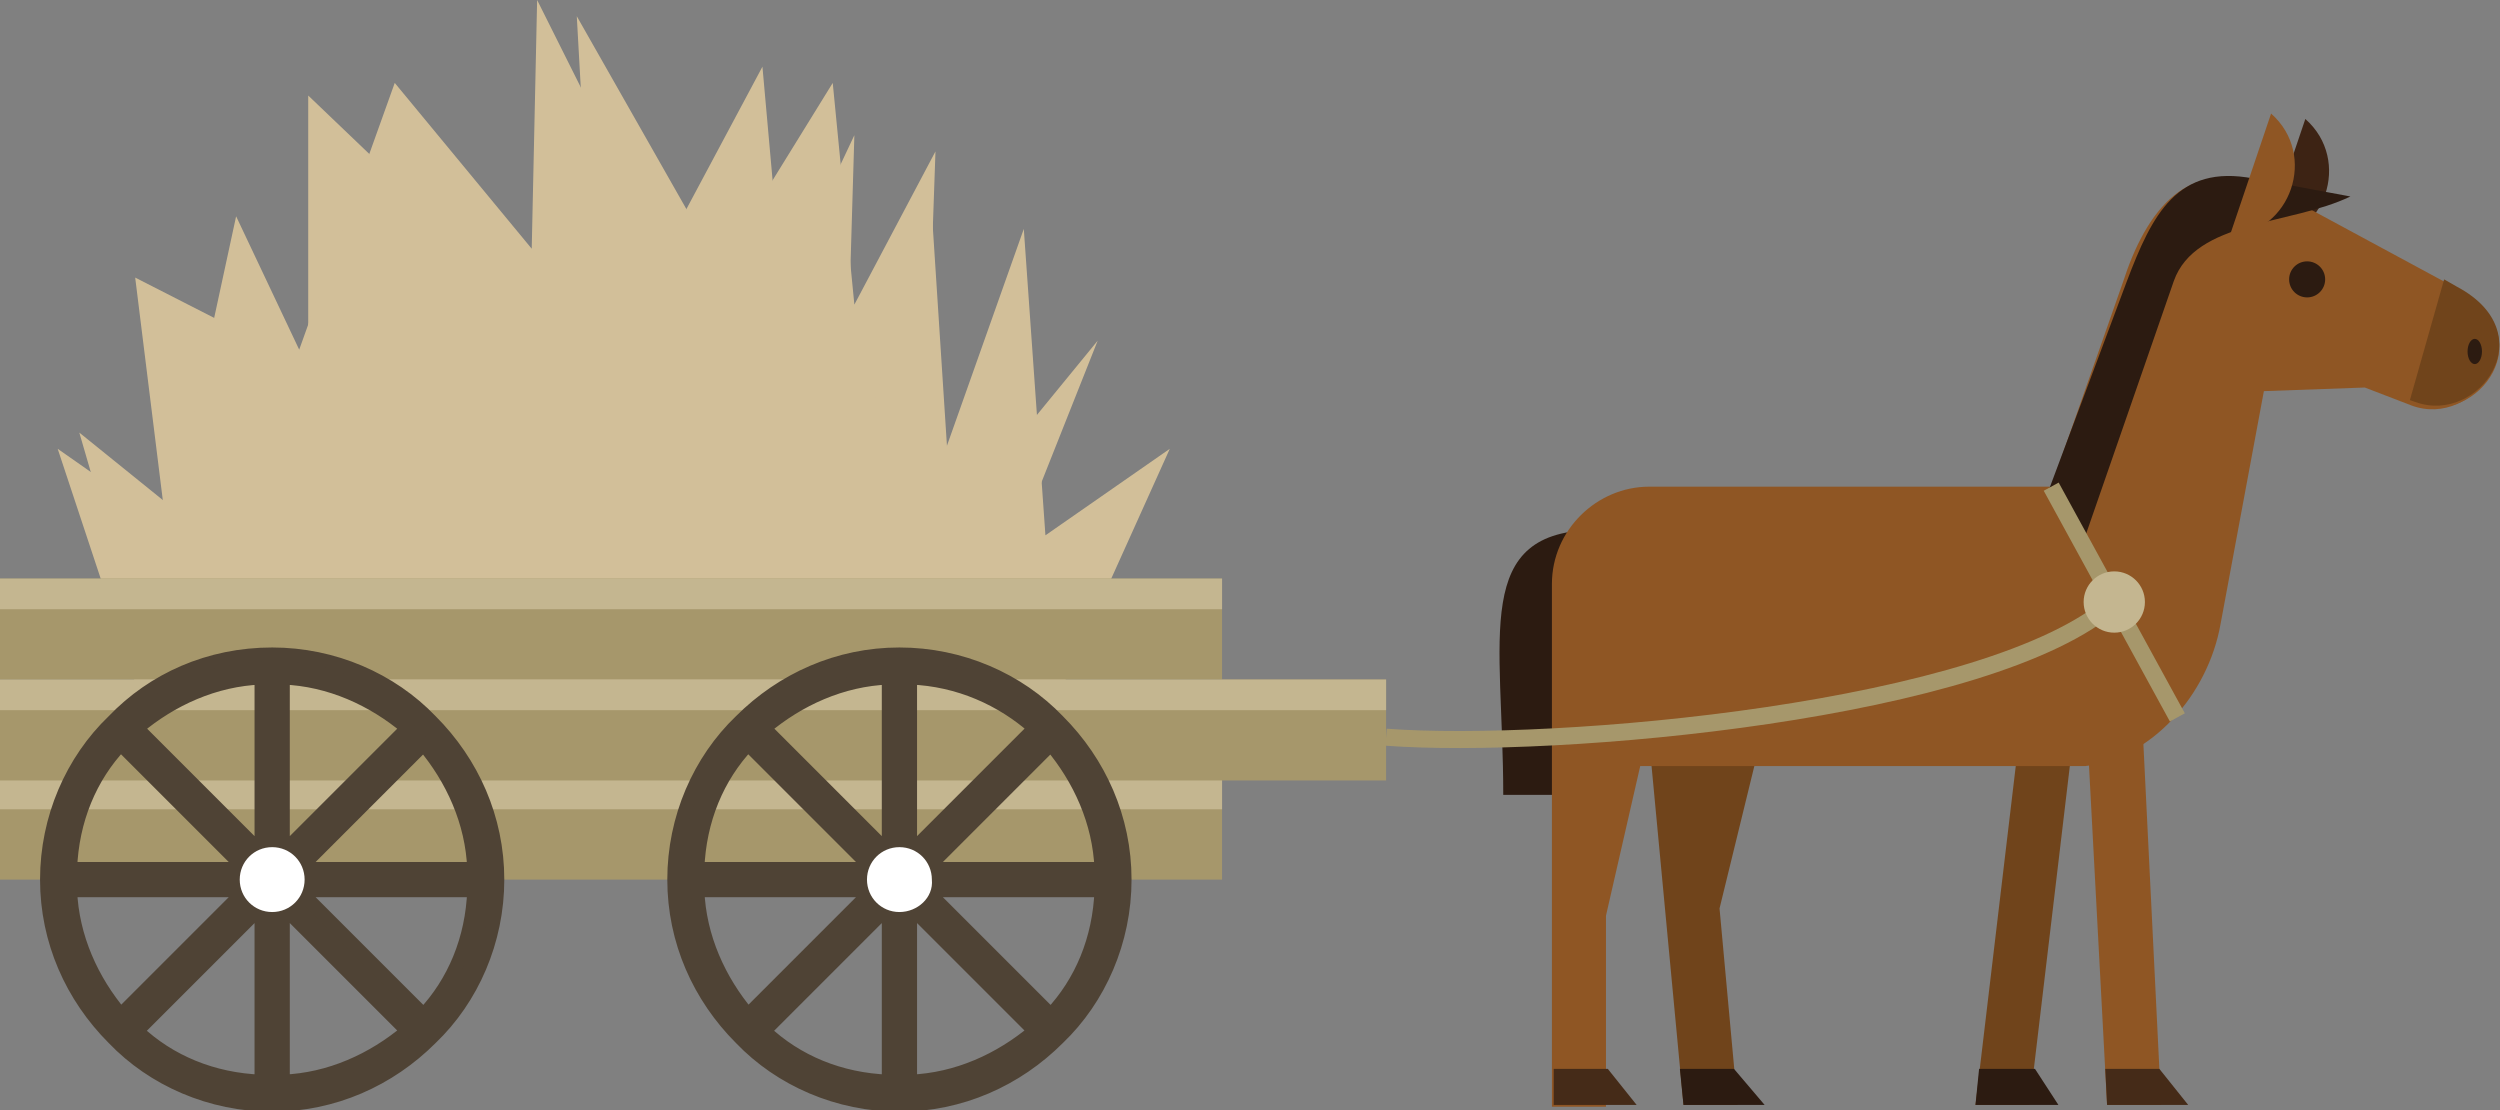 <?xml version="1.0" encoding="utf-8"?>
<!-- Generator: Adobe Illustrator 18.1.1, SVG Export Plug-In . SVG Version: 6.00 Build 0)  -->
<svg version="1.1" id="Layer_1" xmlns="http://www.w3.org/2000/svg" xmlns:xlink="http://www.w3.org/1999/xlink" x="0px" y="0px"
	 viewBox="0 0 138.7 61.6" enable-background="new 0 0 138.7 61.6" xml:space="preserve">
<rect x="0" y="0" width="138.7" height="61.6" fill="#808080" stroke="none"/>
<g>
	<g>
		<polygon fill-rule="evenodd" clip-rule="evenodd" fill="#D2BF99" points="58,40.2 64.9,24.9 58,29.7 56.8,12.7 51.2,28.5 
			51.9,8.4 47.4,16.9 46.2,4.6 39.9,14.8 32,0.9 33.1,20.6 17.1,5.3 17.1,20.3 7.5,15.4 9.2,29.1 3.2,24.9 8.9,42.1 		"/>
		<polygon fill-rule="evenodd" clip-rule="evenodd" fill="#D2BF99" points="52.8,39.3 60.9,18.9 52.8,28.8 51.7,11.8 46.8,27.7 
			47.4,7.5 43.4,16 42.3,3.7 36.8,14 29.8,0 29.5,13.8 21.9,4.6 16.6,19.4 13.1,12 9.6,28.2 4.4,24 9.4,41.2 		"/>
	</g>
	<g>
		<g>
			<rect x="0" y="32.1" fill-rule="evenodd" clip-rule="evenodd" fill="#A6976B" width="67.8" height="5.6"/>
			<rect x="0" y="43.2" fill-rule="evenodd" clip-rule="evenodd" fill="#A6976B" width="67.8" height="5.6"/>
			<rect x="0" y="43.2" fill-rule="evenodd" clip-rule="evenodd" fill="#C4B690" width="67.8" height="1.7"/>
			<rect x="0" y="37.7" fill-rule="evenodd" clip-rule="evenodd" fill="#A6976B" width="76.9" height="5.6"/>
			<rect x="0" y="37.7" fill-rule="evenodd" clip-rule="evenodd" fill="#C4B690" width="76.9" height="1.7"/>
			<g>
				<path fill="#4F4335" stroke="#4F4335" stroke-width="0.756" stroke-miterlimit="22.926" d="M15.1,36.3c3.4,0,6.6,1.4,8.8,3.7
					c2.3,2.3,3.7,5.4,3.7,8.8c0,3.4-1.4,6.6-3.7,8.8c-2.3,2.3-5.4,3.7-8.8,3.7c-3.4,0-6.6-1.4-8.8-3.7c-2.3-2.3-3.7-5.4-3.7-8.8
					c0-3.4,1.4-6.6,3.7-8.8C8.5,37.7,11.6,36.3,15.1,36.3L15.1,36.3z M3.9,49.4c0.1,2.6,1.2,5,2.8,6.9l6.9-6.9L3.9,49.4L3.9,49.4z
					 M16.6,49.4l6.9,6.9c1.7-1.8,2.7-4.2,2.8-6.9L16.6,49.4L16.6,49.4z M26.3,48.2c-0.1-2.6-1.2-5-2.8-6.9l-6.9,6.9L26.3,48.2
					L26.3,48.2z M13.6,48.2l-6.9-6.9c-1.7,1.8-2.7,4.2-2.8,6.9L13.6,48.2L13.6,48.2z M14.5,37.6c-2.6,0.1-5,1.2-6.9,2.8l6.9,6.9
					L14.5,37.6L14.5,37.6z M7.6,57.2c1.8,1.7,4.2,2.7,6.9,2.8l0-9.7L7.6,57.2L7.6,57.2z M15.7,60c2.6-0.1,5-1.2,6.9-2.8l-6.9-6.9
					L15.7,60L15.7,60z M15.7,37.6l0,9.7l6.9-6.9C20.7,38.8,18.3,37.7,15.7,37.6z"/>
				<path fill-rule="evenodd" clip-rule="evenodd" fill="#FFFFFF" d="M15.1,50.6c-1,0-1.8-0.8-1.8-1.8c0-1,0.8-1.8,1.8-1.8
					s1.8,0.8,1.8,1.8C16.9,49.8,16.1,50.6,15.1,50.6z"/>
			</g>
			<g>
				<path fill="#4F4335" stroke="#4F4335" stroke-width="0.756" stroke-miterlimit="22.926" d="M49.9,36.3c3.4,0,6.6,1.4,8.8,3.7
					c2.3,2.3,3.7,5.4,3.7,8.8c0,3.4-1.4,6.6-3.7,8.8c-2.3,2.3-5.4,3.7-8.8,3.7c-3.4,0-6.6-1.4-8.8-3.7c-2.3-2.3-3.7-5.4-3.7-8.8
					c0-3.4,1.4-6.6,3.7-8.8C43.4,37.7,46.5,36.3,49.9,36.3L49.9,36.3z M38.7,49.4c0.1,2.6,1.2,5,2.8,6.9l6.9-6.9L38.7,49.4
					L38.7,49.4z M51.4,49.4l6.9,6.9c1.7-1.8,2.7-4.2,2.8-6.9L51.4,49.4L51.4,49.4z M61.1,48.2c-0.1-2.6-1.2-5-2.8-6.9l-6.9,6.9
					L61.1,48.2L61.1,48.2z M48.4,48.2l-6.9-6.9c-1.7,1.8-2.7,4.2-2.8,6.9L48.4,48.2L48.4,48.2z M49.3,37.6c-2.6,0.1-5,1.2-6.9,2.8
					l6.9,6.9L49.3,37.6L49.3,37.6z M42.4,57.2c1.8,1.7,4.2,2.7,6.9,2.8l0-9.7L42.4,57.2L42.4,57.2z M50.5,60c2.6-0.1,5-1.2,6.9-2.8
					l-6.9-6.9L50.5,60L50.5,60z M50.5,37.6l0,9.7l6.9-6.9C55.6,38.8,53.2,37.7,50.5,37.6z"/>
				<path fill-rule="evenodd" clip-rule="evenodd" fill="#FFFFFF" d="M49.9,50.6c-1,0-1.8-0.8-1.8-1.8c0-1,0.8-1.8,1.8-1.8
					c1,0,1.8,0.8,1.8,1.8C51.8,49.8,50.9,50.6,49.9,50.6z"/>
			</g>
			<rect x="0" y="32.1" fill-rule="evenodd" clip-rule="evenodd" fill="#C4B690" width="67.8" height="1.7"/>
		</g>
		<polygon fill-rule="evenodd" clip-rule="evenodd" fill="#70441B" points="96.4,61.3 93.4,61.3 91.1,36.9 98.7,36.9 95.4,50.4 		
			"/>
		<polygon fill-rule="evenodd" clip-rule="evenodd" fill="#70441B" points="112.6,61.3 109.6,61.3 112.5,36.9 115.5,36.9 		"/>
		<path fill-rule="evenodd" clip-rule="evenodd" fill="#2C1B11" d="M88.6,29.4c-7,0-5.2,5.9-5.2,14.7l4.6,0L88.6,29.4z"/>
		<path fill-rule="evenodd" clip-rule="evenodd" fill="#8F5624" d="M113.8,27l-22.3,0c-2.9,0-5.4,2.4-5.4,5.4l0,6.8l0,3.3l0,18.9
			l3,0l0-10.6l1.9-8.3l23.4,0c0.4,0,0.9,0,1.3,0h0v0c3.6-0.4,6.8-3.9,7.5-7.9l2.4-12.9l5.6-0.2l2.6,1c3.5,1.3,7.2-3.8,2.3-6.4
			l-10-5.4c-4.7-2.5-7.1,1.2-8.3,4.9L113.8,27z"/>
		<path fill-rule="evenodd" clip-rule="evenodd" fill="#3D2314" d="M125.6,13.4c3.4-0.2,4.9-4.5,2.3-6.8L125.6,13.4z"/>
		<path fill-rule="evenodd" clip-rule="evenodd" fill="#8F5624" d="M125.8,21.6l5.6-0.2l2.6,1c3.5,1.3,7.2-3.8,2.3-6.4l-10-5.4
			c-0.7-0.4-1.5-0.6-2.2-0.7c-0.4,1.1-0.7,2.2-0.9,3.5C123.2,13.5,120.2,21.9,125.8,21.6z"/>
		<path fill-rule="evenodd" clip-rule="evenodd" fill="#2C1B11" d="M125,9.9l5.4,1c-3.3,1.6-8.6,1.3-9.8,4.7l-5.1,14.7l-1.8-3.2
			l4.3-11.5C119.4,11.9,120.8,9.1,125,9.9z"/>
		<path fill-rule="evenodd" clip-rule="evenodd" fill="#8F5624" d="M123.7,13.1c3.4-0.2,4.9-4.5,2.3-6.8L123.7,13.1z"/>
		<path fill-rule="evenodd" clip-rule="evenodd" fill="#70441B" d="M133.7,22.2l0.3,0.1c3.5,1.3,7.2-3.8,2.3-6.4l-0.7-0.4
			L133.7,22.2z"/>
		<ellipse fill-rule="evenodd" clip-rule="evenodd" fill="#2C1B11" cx="137.3" cy="19.5" rx="0.4" ry="0.7"/>
		<circle fill-rule="evenodd" clip-rule="evenodd" fill="#2C1B11" cx="128" cy="15.5" r="1"/>
		<polygon fill-rule="evenodd" clip-rule="evenodd" fill="#8F5624" points="119.9,61.3 116.9,61.3 115.6,36.9 118.7,36.9 		"/>
		<polygon fill-rule="evenodd" clip-rule="evenodd" fill="#2C1B11" points="97.9,61.3 93.4,61.3 93.2,59.3 96.2,59.3 		"/>
		<polygon fill-rule="evenodd" clip-rule="evenodd" fill="#452B18" points="90.8,61.3 86.2,61.3 86.2,59.3 89.2,59.3 		"/>
		<polygon fill-rule="evenodd" clip-rule="evenodd" fill="#2C1B11" points="114.2,61.3 109.6,61.3 109.8,59.3 112.9,59.3 		"/>
		<polygon fill-rule="evenodd" clip-rule="evenodd" fill="#452B18" points="121.4,61.3 116.9,61.3 116.8,59.3 119.8,59.3 		"/>
		<path fill-rule="evenodd" clip-rule="evenodd" fill="none" stroke="#A6976B" stroke-width="0.945" stroke-miterlimit="10" d="
			M117.3,33.4c-6.8,6.1-31.1,8.2-40.4,7.5"/>
		
			<line fill-rule="evenodd" clip-rule="evenodd" fill="none" stroke="#A6976B" stroke-width="0.945" stroke-miterlimit="10" x1="113.8" y1="27" x2="120.8" y2="39.8"/>
		<circle fill-rule="evenodd" clip-rule="evenodd" fill="#C4B690" cx="117.3" cy="33.4" r="1.7"/>
	</g>
</g>
</svg>
